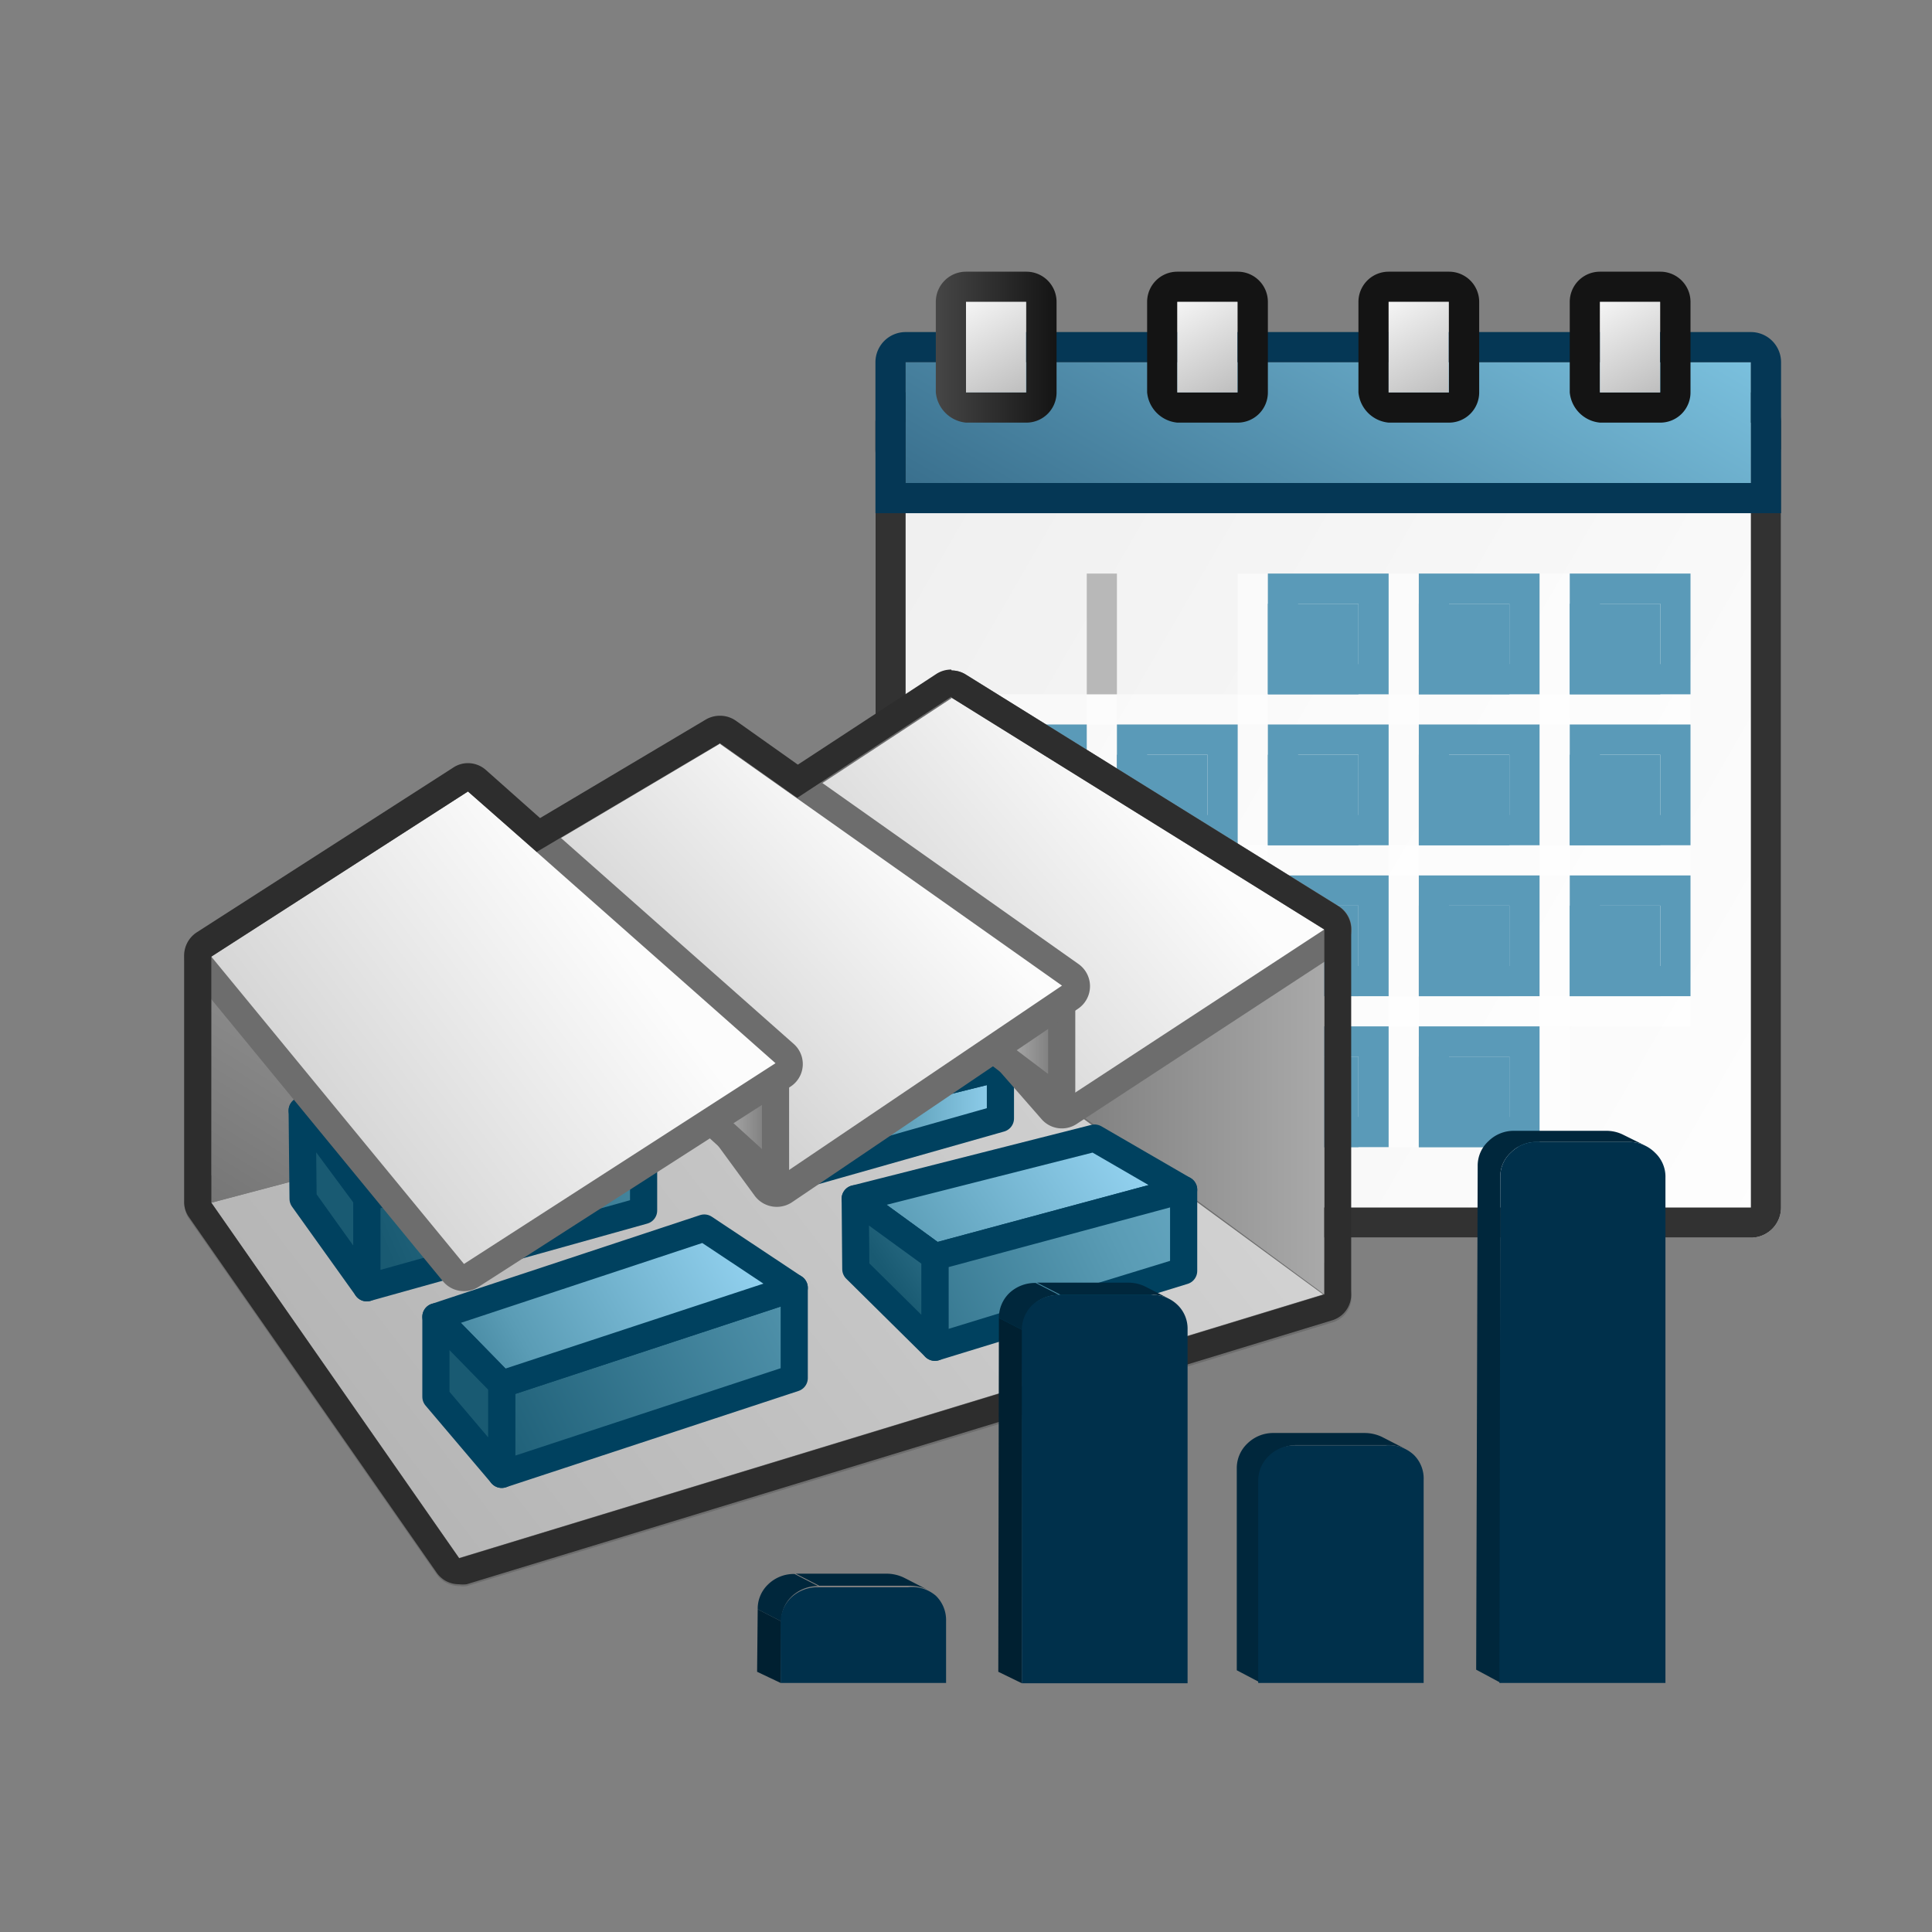 <svg id="etape_1_copy_2" data-name="etape 1 copy 2" xmlns="http://www.w3.org/2000/svg" xmlns:xlink="http://www.w3.org/1999/xlink" viewBox="0 0 64 64"><rect x="0" y="0" width="64" height="64" fill="#808080" stroke="none"/><defs><style>.cls-1{fill:none;}.cls-2{fill:url(#top_white);}.cls-3{fill:#323232;}.cls-4{fill:#fff;}.cls-4,.cls-7{opacity:0.5;}.cls-5{fill:#5a9ab8;}.cls-6{clip-path:url(#clip-path);}.cls-7{fill:#797979;}.cls-8{fill:url(#linear-gradient);}.cls-9{fill:#053755;}.DARK-GREY-Fill-7{fill:url(#linear-gradient-2);}.cls-10{fill:url(#white_left);}.cls-11{fill:url(#white_left-2);}.cls-12{fill:url(#white_left-3);}.cls-13{fill:url(#white_left-4);}.cls-14{fill:url(#linear-gradient-6);}.cls-15{fill:#6d6d6d;}.cls-16{fill:url(#linear-gradient-7);}.cls-17{fill:url(#linear-gradient-8);}.cls-18,.cls-19,.cls-20,.cls-21,.cls-22,.cls-23,.cls-24,.cls-25,.cls-26,.cls-27,.cls-28,.cls-29{stroke:#00415f;}.cls-18,.cls-19,.cls-20,.cls-21,.cls-22,.cls-23,.cls-24,.cls-25,.cls-26,.cls-27,.cls-28,.cls-29,.cls-31,.cls-33{stroke-linecap:round;stroke-linejoin:round;stroke-width:0.9px;}.cls-18{fill:url(#linear-gradient-9);}.cls-19{fill:url(#linear-gradient-10);}.cls-20{fill:url(#linear-gradient-11);}.cls-21{fill:url(#linear-gradient-12);}.cls-22{fill:url(#linear-gradient-13);}.cls-23{fill:url(#linear-gradient-14);}.cls-24{fill:url(#linear-gradient-15);}.cls-25{fill:url(#linear-gradient-16);}.cls-26{fill:url(#linear-gradient-17);}.cls-27{fill:url(#linear-gradient-18);}.cls-28{fill:url(#linear-gradient-19);}.cls-29{fill:url(#linear-gradient-20);}.cls-30{fill:url(#linear-gradient-21);}.cls-31,.cls-33{stroke:#6d6d6d;}.cls-31{fill:url(#linear-gradient-22);}.cls-32{fill:url(#linear-gradient-23);}.cls-33{fill:url(#linear-gradient-24);}.cls-34{fill:url(#linear-gradient-25);}.cls-35{fill:#2d2d2d;}.cls-36{fill:#00273c;}.cls-37{fill:#00304b;}.cls-38{fill:#002031;}</style><linearGradient id="top_white" x1="-8761.62" y1="-9140.95" x2="-8722.85" y2="-9073.81" gradientTransform="matrix(0, -0.5, -0.5, 0, -4507.87, -4341.87)" gradientUnits="userSpaceOnUse"><stop offset="0" stop-color="#fff"/><stop offset="1" stop-color="#f0f0f0"/></linearGradient><clipPath id="clip-path"><rect class="cls-1" x="33" y="18" width="7" height="5"/></clipPath><linearGradient id="linear-gradient" x1="-9088.99" y1="-7604.07" x2="-9111.89" y2="-7643.73" gradientTransform="matrix(-0.5, 0, 0, 0.5, -4504.37, 3824.37)" gradientUnits="userSpaceOnUse"><stop offset="0" stop-color="#386e8c"/><stop offset="1" stop-color="#8dd7f4"/></linearGradient><linearGradient id="linear-gradient-2" x1="31" y1="11.5" x2="35" y2="11.5" gradientUnits="userSpaceOnUse"><stop offset="0" stop-color="#464646"/><stop offset="1" stop-color="#141414"/></linearGradient><linearGradient id="white_left" x1="32.1" y1="9.94" x2="33.89" y2="13.05" gradientUnits="userSpaceOnUse"><stop offset="0" stop-color="#f5f5f5"/><stop offset="1" stop-color="#bebebe"/></linearGradient><linearGradient id="white_left-2" x1="39.1" y1="9.94" x2="40.89" y2="13.05" xlink:href="#white_left"/><linearGradient id="white_left-3" x1="46.1" y1="9.94" x2="47.89" y2="13.05" xlink:href="#white_left"/><linearGradient id="white_left-4" x1="53.1" y1="9.94" x2="54.89" y2="13.05" xlink:href="#white_left"/><linearGradient id="linear-gradient-6" x1="70.05" y1="7.11" x2="11.84" y2="51.8" gradientUnits="userSpaceOnUse"><stop offset="0" stop-color="#fcfcfc"/><stop offset="1" stop-color="#b3b3b3"/></linearGradient><linearGradient id="linear-gradient-7" x1="21.44" y1="19.05" x2="7.55" y2="41.21" gradientUnits="userSpaceOnUse"><stop offset="0" stop-color="#c9c9c9"/><stop offset="1" stop-color="#737373"/></linearGradient><linearGradient id="linear-gradient-8" x1="34.01" y1="36.83" x2="60.54" y2="36.83" gradientUnits="userSpaceOnUse"><stop offset="0" stop-color="#787878"/><stop offset="1" stop-color="#fcfcfc"/></linearGradient><linearGradient id="linear-gradient-9" x1="23.4" y1="46.38" x2="36.99" y2="37.44" gradientUnits="userSpaceOnUse"><stop offset="0.1" stop-color="#195a72"/><stop offset="0.5" stop-color="#5a9cb5"/><stop offset="1" stop-color="#93d2f0"/></linearGradient><linearGradient id="linear-gradient-10" x1="23.1" y1="47.65" x2="50.7" y2="34.33" xlink:href="#linear-gradient-9"/><linearGradient id="linear-gradient-11" x1="28.09" y1="43.24" x2="41.45" y2="34.02" xlink:href="#linear-gradient-9"/><linearGradient id="linear-gradient-12" x1="12.34" y1="50.25" x2="44.09" y2="34.61" xlink:href="#linear-gradient-9"/><linearGradient id="linear-gradient-13" x1="10.3" y1="48.68" x2="24.64" y2="40.8" xlink:href="#linear-gradient-9"/><linearGradient id="linear-gradient-14" x1="15.17" y1="46.65" x2="24.9" y2="35.24" xlink:href="#linear-gradient-9"/><linearGradient id="linear-gradient-15" x1="26.16" y1="37.19" x2="33.14" y2="37.19" xlink:href="#linear-gradient-9"/><linearGradient id="linear-gradient-16" x1="24.24" y1="37.07" x2="26.16" y2="37.07" xlink:href="#linear-gradient-9"/><linearGradient id="linear-gradient-17" x1="24.24" y1="35.46" x2="33.14" y2="35.46" xlink:href="#linear-gradient-9"/><linearGradient id="linear-gradient-18" x1="9.92" y1="42.81" x2="39.34" y2="30.21" xlink:href="#linear-gradient-9"/><linearGradient id="linear-gradient-19" x1="5.96" y1="37.75" x2="17.27" y2="37.75" xlink:href="#linear-gradient-9"/><linearGradient id="linear-gradient-20" x1="11.83" y1="39.09" x2="-0.71" y2="49.82" xlink:href="#linear-gradient-9"/><linearGradient id="linear-gradient-21" x1="37.9" y1="26.27" x2="23.5" y2="38.6" xlink:href="#linear-gradient-6"/><linearGradient id="linear-gradient-22" x1="32.55" y1="34.57" x2="35.18" y2="34.57" xlink:href="#linear-gradient-7"/><linearGradient id="linear-gradient-23" x1="29.6" y1="27.57" x2="16.7" y2="39.53" xlink:href="#linear-gradient-6"/><linearGradient id="linear-gradient-24" x1="23.17" y1="37.14" x2="25.69" y2="37.14" xlink:href="#linear-gradient-7"/><linearGradient id="linear-gradient-25" x1="20.08" y1="30.61" x2="3.08" y2="43.51" xlink:href="#linear-gradient-6"/></defs><title>166_AAAe__R21XArtboard 1</title><g id="CALENDAR_copy_2" data-name="CALENDAR copy 2"><rect class="cls-2" x="29" y="14" width="30" height="27" rx="1"/><path class="cls-3" d="M58,14V40H30V14Zm1,0a1,1,0,0,0-1-1H30a1,1,0,0,0-1,1V40a1,1,0,0,0,1,1H58a1,1,0,0,0,1-1Z"/><path class="cls-4" d="M42,19V38H41V19Zm-6,0V38h1V19Zm16,0V38H51V19Zm-6,0V38h1V19Z"/><path class="cls-4" d="M32,33H56v1H32Zm0-10H56v1H32Zm0,6H56V28H32Z"/><path class="cls-5" d="M47,38V35h3v3Zm-5,0V35h3v3Zm-5,0V35h3v3Zm-5,0V35h3v3Zm20-5V30h3v3Zm-5,0V30h3v3Zm-5,0V30h3v3Zm-5,0V30h3v3Zm-5,0V30h3v3Zm20-5V25h3v3Zm-5,0V25h3v3Zm-5,0V25h3v3Zm-5,0V25h3v3Zm-5,0V25h3v3Zm20-5V20h3v3Zm-5,0V20h3v3Zm-5,0V20h3v3Z"/><path class="cls-5" d="M55,20v2H53V20h2m-5,0v2H48V20h2m-5,0v2H43V20h2m10,5v2H53V25h2m-5,0v2H48V25h2m-5,0v2H43V25h2m-5,0v2H38V25h2m-5,0v2H33V25h2m20,5v2H53V30h2m-5,0v2H48V30h2m-5,0v2H43V30h2m-5,0v2H38V30h2m-5,0v2H33V30h2m15,5v2H48V35h2m-5,0v2H43V35h2m-5,0v2H38V35h2m-5,0v2H33V35h2M56,19H52v4h4V19Zm-5,0H47v4h4V19Zm-5,0H42v4h4V19Zm10,5H52v4h4V24Zm-5,0H47v4h4V24Zm-5,0H42v4h4V24Zm-5,0H37v4h4V24Zm-5,0H32v4h4V24Zm20,5H52v4h4V29Zm-5,0H47v4h4V29Zm-5,0H42v4h4V29Zm-5,0H37v4h4V29Zm-5,0H32v4h4V29Zm15,5H47v4h4V34Zm-5,0H42v4h4V34Zm-5,0H37v4h4V34Zm-5,0H32v4h4V34Z"/><g id="grille"><g class="cls-6"><path class="cls-7" d="M42,19V38H41V19Zm-6,0V38h1V19Zm16,0V38H51V19Zm-6,0V38h1V19Z"/><path class="cls-7" d="M32,33H56v1H32Zm0-10H56v1H32Zm0,6H56V28H32Z"/></g></g><g id="Bandeau"><rect class="cls-8" x="30" y="12" width="28" height="4"/><path class="cls-9" d="M30,12H58v4H30V12Zm29,0a1,1,0,0,0-1-1H30a1,1,0,0,0-1,1v5H59Z"/></g><g id="Layer_104_copy_2" data-name="Layer 104 copy 2"><path id="_" data-name="**" class="DARK-GREY-Fill-7" d="M35,10a1,1,0,0,0-1-1H32a1,1,0,0,0-1,1v3a1.11,1.11,0,0,0,1,1h2a1,1,0,0,0,1-1Zm-1,3H32V10h2Z"/><rect class="cls-10" x="32" y="10" width="1.99" height="3"/><path id="_2" data-name="**" class="DARK-GREY-Fill-7" d="M42,10a1,1,0,0,0-1-1H39a1,1,0,0,0-1,1v3a1.11,1.11,0,0,0,1,1h2a1,1,0,0,0,1-1Zm-1,3H39V10h2Z"/><rect class="cls-11" x="39" y="10" width="1.99" height="3"/><path id="_3" data-name="**" class="DARK-GREY-Fill-7" d="M49,10a1,1,0,0,0-1-1H46a1,1,0,0,0-1,1v3a1.11,1.11,0,0,0,1,1h2a1,1,0,0,0,1-1Zm-1,3H46V10h2Z"/><rect class="cls-12" x="46" y="10" width="1.99" height="3"/><path id="_4" data-name="**" class="DARK-GREY-Fill-7" d="M56,10a1,1,0,0,0-1-1H53a1,1,0,0,0-1,1v3a1.11,1.11,0,0,0,1,1h2a1,1,0,0,0,1-1Zm-1,3H53V10h2Z"/><rect class="cls-13" x="53" y="10" width="1.99" height="3"/></g></g><g id="Factory_copy" data-name="Factory  **** copy"><path class="cls-14" d="M15.21,52.06a.47.47,0,0,1-.37-.19L6.64,40.1a.46.46,0,0,1,0-.41.44.44,0,0,1,.3-.28l24-6.37H31a.43.43,0,0,1,.26.09l12.84,9.4a.46.46,0,0,1,.17.44.43.43,0,0,1-.31.35L15.34,52Z"/><path class="cls-15" d="M31,33.48l12.83,9.4L15.21,51.61,7,39.84l24-6.36m0-.9a.85.85,0,0,0-.23,0L6.78,39a.92.92,0,0,0-.62.56.91.91,0,0,0,.11.83l8.2,11.77a.91.91,0,0,0,.74.38.75.75,0,0,0,.26,0l28.66-8.73a.89.89,0,0,0,.27-1.58L31.57,32.75a1,1,0,0,0-.53-.17Z"/><polygon class="cls-16" points="7.01 31.72 7.01 39.84 16.47 37.34 7.01 31.72"/><polygon class="cls-17" points="43.87 30.79 43.87 42.88 29.66 32.4 43.87 30.79"/><polygon class="cls-18" points="28.33 39.71 30.97 41.63 39.21 39.41 36.26 37.7 28.33 39.71"/><polygon class="cls-19" points="39.21 39.41 39.21 42.1 30.97 44.63 30.97 41.63 39.21 39.41"/><polygon class="cls-20" points="28.33 39.71 28.35 42.04 30.97 44.63 30.97 41.63 28.33 39.71"/><polygon class="cls-21" points="26.31 42.66 16.62 45.85 16.62 48.84 26.31 45.65 26.31 42.66"/><polygon class="cls-22" points="23.33 40.68 14.44 43.62 16.62 45.85 26.31 42.66 23.33 40.68"/><polygon class="cls-23" points="16.62 48.84 16.62 45.85 14.44 43.62 14.44 46.27 16.62 48.84"/><polygon class="cls-24" points="26.23 39.01 33.14 37.05 33.14 35.37 26.16 37.1 26.23 39.01"/><polygon class="cls-25" points="24.24 35.12 26.16 37 26.16 39.01 24.24 36.79 24.24 35.12"/><polygon class="cls-26" points="30.88 33.82 33.14 35.37 26.16 37.1 24.24 35.12 30.88 33.82"/><polygon class="cls-27" points="21.32 37.12 21.32 40.1 12.15 42.66 12.15 39.68 21.32 37.12"/><polygon class="cls-28" points="10.01 36.79 12.15 39.68 21.32 37.12 20.05 35.81 11.5 36.39 10.01 36.79"/><polygon class="cls-29" points="12.15 42.66 10.04 39.71 10.01 36.79 12.15 39.68 12.15 42.66"/><path class="cls-30" d="M35.18,36.93a.44.44,0,0,1-.34-.16l-8.75-10a.44.44,0,0,1,.09-.67l5.09-3.35a.46.46,0,0,1,.25-.08.55.55,0,0,1,.24.07L44.11,30.4a.45.45,0,0,1,.21.38.44.44,0,0,1-.2.38l-8.7,5.69A.43.43,0,0,1,35.18,36.93Z"/><path class="cls-15" d="M31.52,23.11l12.35,7.68-8.69,5.69-8.76-10,5.1-3.35m0-.9a.91.91,0,0,0-.5.15l-5.09,3.35a.9.9,0,0,0-.4.63.91.91,0,0,0,.22.71l8.75,10a.89.89,0,0,0,1.17.16l8.69-5.69a.91.91,0,0,0,.41-.76.89.89,0,0,0-.42-.76L32,22.35a.89.89,0,0,0-.47-.14Z"/><polygon class="cls-31" points="35.17 32.66 35.17 36.48 32.55 34.5 35.17 32.66"/><path class="cls-32" d="M25.69,39.53a.46.46,0,0,1-.37-.18L17.43,28.52a.45.45,0,0,1-.08-.36.45.45,0,0,1,.21-.29l6.07-3.61a.46.46,0,0,1,.23-.06.42.42,0,0,1,.26.08l11.32,8a.44.44,0,0,1,.19.37.48.48,0,0,1-.2.37l-9.49,6.41A.49.49,0,0,1,25.69,39.53Z"/><path class="cls-15" d="M23.86,24.65l11.32,8-9.49,6.41-7.9-10.83,6.07-3.6m0-.9a.93.93,0,0,0-.46.12l-6.07,3.61a.88.88,0,0,0-.42.59.93.93,0,0,0,.15.71L25,39.61a.91.91,0,0,0,1.23.22l9.49-6.42a.9.9,0,0,0,0-1.48l-11.32-8a.91.91,0,0,0-.52-.16Z"/><polygon class="cls-33" points="25.69 35.2 25.69 39.08 23.17 36.79 25.69 35.2"/><path class="cls-34" d="M15.37,42.32a.44.44,0,0,1-.35-.16L6.66,32a.46.46,0,0,1-.09-.36.44.44,0,0,1,.2-.31l8.5-5.47a.51.51,0,0,1,.24-.07.46.46,0,0,1,.3.11l10.18,9a.48.48,0,0,1,.15.37.47.47,0,0,1-.21.35L15.62,42.25A.45.45,0,0,1,15.37,42.32Z"/><path class="cls-15" d="M15.51,26.22l10.18,9L15.37,41.87,7,31.69l8.5-5.47m0-.9a.88.88,0,0,0-.49.15l-8.5,5.46a.93.93,0,0,0-.4.62.88.88,0,0,0,.2.71l8.36,10.18a.9.9,0,0,0,1.18.19L26.18,36a.89.89,0,0,0,.1-1.43l-10.17-9a.9.9,0,0,0-.6-.23Z"/><path class="cls-35" d="M31.52,23.11l12.35,7.68V42.88L15.21,51.62,7,39.84V31.69l8.5-5.47,2.28,2,6.07-3.6,2.56,1.81,5.1-3.35m0-.9a.91.91,0,0,0-.5.15l-4.58,3-2.06-1.46a.91.91,0,0,0-.52-.16.93.93,0,0,0-.46.12l-5.5,3.27-1.79-1.59a.9.9,0,0,0-.6-.23.88.88,0,0,0-.49.15l-8.5,5.46a.92.92,0,0,0-.41.76v8.15a.87.87,0,0,0,.16.52l8.2,11.77a.89.89,0,0,0,.74.39,1.09,1.09,0,0,0,.26,0l28.66-8.74a.89.89,0,0,0,.64-.86V30.79a.91.91,0,0,0-.42-.77L32,22.35a.89.89,0,0,0-.47-.14Z"/></g><g id="_2_graph_copy_5" data-name="2 graph copy 5"><g id="_2_D" data-name="2 D"><path class="cls-36" d="M53.77,37.59a1.25,1.25,0,0,0-.59-.13h-3a1.19,1.19,0,0,0-.87.34,1.1,1.1,0,0,0-.36.83l-.05,16.68.8.43L49.7,39a1.07,1.07,0,0,1,.36-.83,1.18,1.18,0,0,1,.87-.34h3a1.25,1.25,0,0,1,.59.13Z"/><path class="cls-37" d="M54.83,38.19a1.09,1.09,0,0,1,.34.83V55.75h-5.5L49.7,39a1.07,1.07,0,0,1,.36-.83,1.18,1.18,0,0,1,.87-.34h3A1.21,1.21,0,0,1,54.83,38.19Z"/></g><g id="_2_C" data-name="2 C"><path class="cls-36" d="M45.78,47.6a1.34,1.34,0,0,0-.58-.13h-3a1.22,1.22,0,0,0-.87.34,1.12,1.12,0,0,0-.36.83l0,6.69.78.41,0-6.7a1.13,1.13,0,0,1,.36-.83,1.22,1.22,0,0,1,.87-.34h3a1.34,1.34,0,0,1,.58.13Z"/><path class="cls-37" d="M46.84,48.2a1.1,1.1,0,0,1,.32.83v6.72H41.68l0-6.7a1.13,1.13,0,0,1,.36-.83,1.22,1.22,0,0,1,.87-.34h3A1.2,1.2,0,0,1,46.84,48.2Z"/></g><g id="_2B" data-name="2B"><polygon class="cls-38" points="33.85 55.76 33.07 55.38 33.09 43.66 33.87 44.06 33.85 55.76"/><path class="cls-36" d="M37.94,42.62a1.28,1.28,0,0,0-.59-.13h-3l.78.4h3a1.28,1.28,0,0,1,.59.13Z"/><path class="cls-36" d="M33.87,44.06l-.78-.4a1.14,1.14,0,0,1,.35-.83,1.24,1.24,0,0,1,.87-.33l.78.4a1.24,1.24,0,0,0-.87.33A1.14,1.14,0,0,0,33.87,44.06Z"/><path class="cls-37" d="M39,43.22a1.09,1.09,0,0,1,.34.82V55.76H33.85l0-11.7a1.14,1.14,0,0,1,.35-.83,1.24,1.24,0,0,1,.87-.33h3A1.18,1.18,0,0,1,39,43.22Z"/></g><g id="_2A" data-name="2A"><polygon class="cls-38" points="25.86 55.75 25.08 55.38 25.1 53.31 25.88 53.71 25.86 55.75"/><path class="cls-36" d="M29.94,52.26a1.34,1.34,0,0,0-.58-.13h-3l.78.4h3a1.34,1.34,0,0,1,.58.13Z"/><path class="cls-36" d="M25.88,53.71l-.78-.4a1.11,1.11,0,0,1,.35-.83,1.22,1.22,0,0,1,.87-.34l.78.4a1.26,1.26,0,0,0-.87.34A1.13,1.13,0,0,0,25.88,53.71Z"/><path class="cls-37" d="M31,52.86a1.12,1.12,0,0,1,.34.83v2.06H25.86l0-2a1.13,1.13,0,0,1,.35-.83,1.26,1.26,0,0,1,.87-.34h3A1.2,1.2,0,0,1,31,52.86Z"/></g></g></svg>